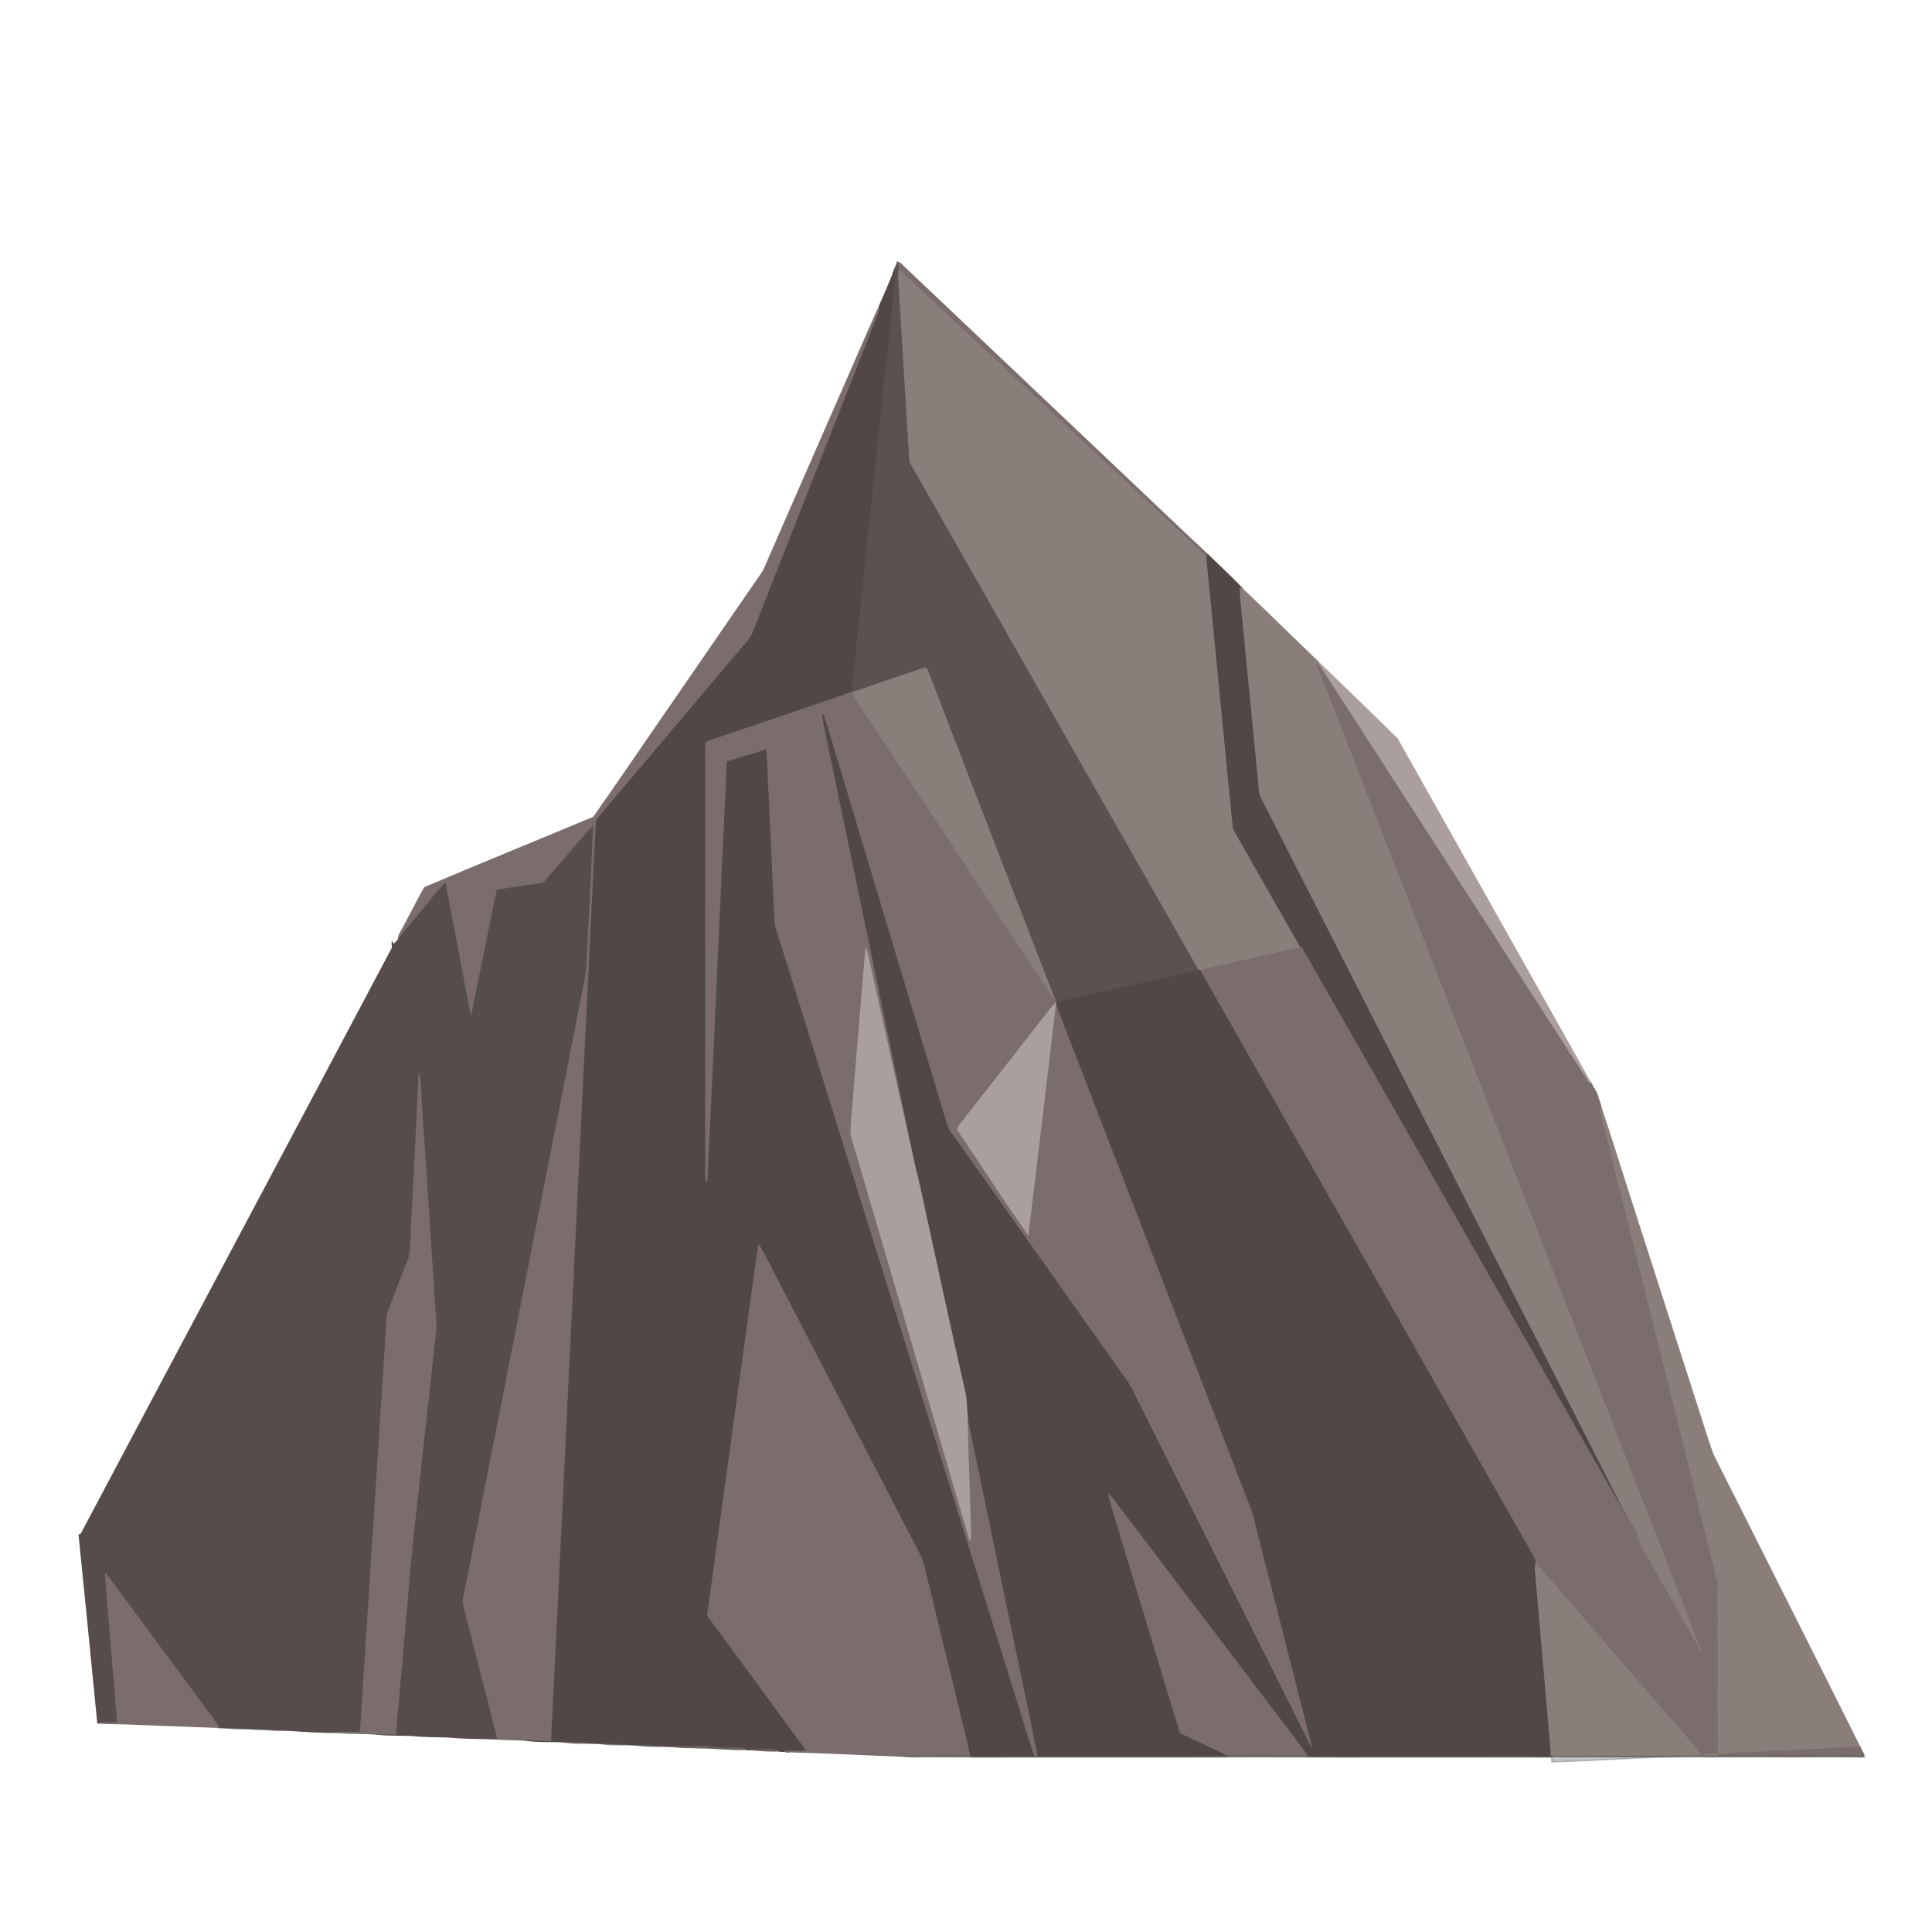<?xml version="1.0" encoding="UTF-8" standalone="no"?>
<svg
   xmlns:dc="http://purl.org/dc/elements/1.1/"
   xmlns:cc="http://creativecommons.org/ns#"
   xmlns:rdf="http://www.w3.org/1999/02/22-rdf-syntax-ns#"
   xmlns:svg="http://www.w3.org/2000/svg"
   xmlns="http://www.w3.org/2000/svg"
   xmlns:sodipodi="http://sodipodi.sourceforge.net/DTD/sodipodi-0.dtd"
   xmlns:inkscape="http://www.inkscape.org/namespaces/inkscape"
   width="18.521mm"
   height="18.521mm"
   viewBox="0 0 18.521 18.521"
   version="1.1"
   id="svg1523"
   inkscape:version="1.0.1 (3bc2e813f5, 2020-09-07)"
   sodipodi:docname="mount.svg">
  <defs
     id="defs1517" />
  <sodipodi:namedview
     id="base"
     pagecolor="#ffffff"
     bordercolor="#666666"
     borderopacity="1.0"
     inkscape:pageopacity="0.0"
     inkscape:pageshadow="2"
     inkscape:zoom="3.959798"
     inkscape:cx="82.805653"
     inkscape:cy="80.483087"
     inkscape:document-units="mm"
     inkscape:current-layer="layer1"
     inkscape:document-rotation="0"
     showgrid="false"
     inkscape:window-width="1710"
     inkscape:window-height="1032"
     inkscape:window-x="30"
     inkscape:window-y="0"
     inkscape:window-maximized="0" />
  <g
     inkscape:label="Слой 1"
     inkscape:groupmode="layer"
     id="layer1"
     transform="translate(43.278,34.207)">
    <g
       id="g417"
       transform="translate(-208.097,-382.065)">
      <path
         class="st0"
         d="m 173.421,350.373 c 0.024,-8e-4 0.043,0.025 0.062,0.043 0.671,0.636 1.342,1.272 2.013,1.908 0.301,0.284 0.601,0.573 0.904,0.855 -0.003,0.006 -0.009,0.017 -0.011,0.022 -0.146,-0.123 -0.286,-0.266 -0.43,-0.396 -0.841,-0.784 -1.68,-1.571 -2.521,-2.356 -0.002,0.02 -0.004,0.041 -0.006,0.061 -0.002,-0.043 -0.006,-0.086 -0.011,-0.129 z"
         id="path4-7"
         style="fill:#7a6d6b;stroke:#7a6d6b;stroke-width:0.012" />
      <path
         class="st1"
         d="m 173.383,350.473 c 0.011,-0.032 0.024,-0.063 0.039,-0.092 0.004,0.043 0.008,0.086 0.011,0.129 0.035,0.578 0.07,1.155 0.106,1.732 -7.9e-4,0.041 0.019,0.069 0.034,0.096 0.915,1.606 1.828,3.214 2.743,4.82 -0.458,0.107 -0.917,0.207 -1.375,0.31 -0.007,-0.018 -0.014,-0.035 -0.021,-0.052 -0.205,-0.522 -0.406,-1.05 -0.61,-1.573 -0.193,-0.503 -0.388,-1.003 -0.581,-1.506 -0.015,-0.033 -0.025,-0.095 -0.058,-0.071 -0.23,0.077 -0.46,0.156 -0.69,0.234 l -0.004,-0.002 c 0.025,-0.307 0.064,-0.611 0.093,-0.917 0.11,-1.029 0.216,-2.06 0.327,-3.089 -0.004,-0.005 -0.011,-0.015 -0.015,-0.02 z"
         id="path6-2"
         style="fill:#5c514f;stroke:#5c514f;stroke-width:0.012" />
      <path
         class="st2"
         d="m 173.438,350.449 c 0.841,0.784 1.68,1.571 2.521,2.356 0.144,0.13 0.284,0.273 0.43,0.396 0.087,0.862 0.168,1.726 0.254,2.589 0.031,0.075 0.074,0.134 0.11,0.202 0.18,0.316 0.361,0.631 0.54,0.948 -0.232,0.055 -0.464,0.105 -0.696,0.158 -0.092,0.024 -0.185,0.034 -0.276,0.067 l -0.004,-0.006 c -0.915,-1.606 -1.829,-3.213 -2.743,-4.82 -0.016,-0.027 -0.035,-0.055 -0.034,-0.096 -0.036,-0.577 -0.071,-1.155 -0.106,-1.732 8e-4,-0.02 0.003,-0.041 0.006,-0.061 z"
         id="path8-3"
         style="fill:#8a7e7b;stroke:#8a7e7b;stroke-width:0.012" />
      <path
         class="st3"
         d="m 173.383,350.473 c 0.004,0.005 0.011,0.015 0.015,0.02 -0.111,1.029 -0.217,2.059 -0.327,3.089 -0.029,0.306 -0.068,0.61 -0.093,0.917 -0.192,0.073 -0.386,0.133 -0.579,0.2 -0.242,0.081 -0.485,0.165 -0.727,0.247 -0.027,0.013 -0.059,0.01 -0.081,0.038 -0.01,0.084 -8e-4,0.172 -0.004,0.257 -1.7e-4,1.263 3.4e-4,2.526 -2.5e-4,3.789 0.002,0.053 -0.006,0.111 0.008,0.161 0.066,-1.345 0.123,-2.692 0.187,-4.037 0.13,-0.041 0.26,-0.079 0.389,-0.12 0.012,0.14 0.014,0.281 0.022,0.422 0.02,0.415 0.038,0.83 0.058,1.245 0.016,0.09 0.051,0.169 0.074,0.254 0.674,2.163 1.35,4.325 2.024,6.489 0.133,0.414 0.258,0.835 0.391,1.249 -0.208,0 -0.415,-5.5e-4 -0.623,1.3e-4 -0.139,-0.59 -0.286,-1.176 -0.428,-1.764 -0.012,-0.049 -0.021,-0.102 -0.042,-0.144 -0.453,-0.873 -0.905,-1.747 -1.358,-2.621 -0.066,-0.121 -0.125,-0.251 -0.194,-0.366 -0.048,0.31 -0.086,0.625 -0.132,0.937 -0.119,0.871 -0.242,1.741 -0.36,2.612 0.28,0.377 0.557,0.759 0.836,1.137 0.038,0.055 0.079,0.104 0.116,0.162 -0.069,0.007 -0.138,-0.002 -0.207,0.002 -0.021,-5.5e-4 -0.041,1.4e-4 -0.061,-0.005 -0.091,-0.022 -0.184,-0.007 -0.275,-0.011 -0.015,2.7e-4 -0.03,-1.4e-4 -0.044,-0.004 -0.088,-0.026 -0.177,-0.003 -0.266,-0.015 -0.143,-0.022 -0.287,-0.008 -0.43,-0.013 -0.021,0 -0.043,0 -0.064,-0.002 -0.098,-0.009 -0.196,-0.016 -0.293,-0.013 -0.021,-1.4e-4 -0.042,-2.6e-4 -0.062,-0.002 -0.098,-0.01 -0.196,-0.016 -0.294,-0.013 -0.027,-4.1e-4 -0.054,2.7e-4 -0.081,-0.002 -0.086,-0.011 -0.172,-0.015 -0.258,-0.012 -0.124,-0.008 -0.249,0.002 -0.372,-0.017 0.084,-0.004 0.168,0.005 0.251,0.006 0.072,-1.525 0.148,-3.049 0.222,-4.574 0.069,-1.406 0.136,-2.813 0.206,-4.219 -5.3e-4,-0.03 0.012,-0.05 0.027,-0.065 0.432,-0.511 0.864,-1.022 1.296,-1.534 0.058,-0.074 0.124,-0.132 0.175,-0.219 0.387,-0.98 0.772,-1.963 1.158,-2.944 0.021,-0.061 0.052,-0.113 0.063,-0.181 0.004,-0.018 0.012,-0.033 0.018,-0.048 3.4e-4,-8e-4 7.9e-4,-0.002 0.002,-0.004 0.005,-0.01 0.013,-0.031 0.018,-0.041 4.3e-4,-7.9e-4 0.002,-0.002 0.002,-0.004 0.034,-0.079 0.068,-0.159 0.101,-0.24 z"
         id="path10-1"
         style="fill:#514846;stroke:#514846;stroke-width:0.012" />
      <path
         class="st4"
         d="m 173.281,350.716 c 4.3e-4,-8e-4 0.002,-0.002 0.002,-0.004 -3.5e-4,7.9e-4 -8e-4,0.002 -0.002,0.004 z"
         id="path12-9"
         style="opacity:0.29;fill:#3a3938;stroke:#3a3938;stroke-width:0.012;enable-background:new" />
      <path
         class="st5"
         d="m 173.262,350.761 c 3.5e-4,-8e-4 7.9e-4,-0.002 0.002,-0.004 -3.4e-4,7.9e-4 -8e-4,0.002 -0.002,0.004 z"
         id="path14-3"
         style="opacity:0.41;fill:#4d4a49;stroke:#4d4a49;stroke-width:0.012;enable-background:new" />
      <path
         class="st0"
         d="m 172.885,351.624 c 0.12,-0.271 0.236,-0.547 0.358,-0.815 -0.011,0.068 -0.043,0.12 -0.063,0.181 -0.386,0.981 -0.771,1.964 -1.158,2.944 -0.05,0.087 -0.117,0.145 -0.175,0.219 -0.432,0.511 -0.864,1.023 -1.296,1.534 -0.014,0.015 -0.027,0.035 -0.027,0.065 -0.07,1.406 -0.137,2.813 -0.206,4.219 -0.073,1.525 -0.149,3.049 -0.222,4.574 -0.084,-0.002 -0.167,-0.011 -0.251,-0.006 -0.113,-0.005 -0.226,-0.006 -0.338,-0.014 0.023,-1.3e-4 0.045,-0.002 0.069,-0.002 -0.105,-0.427 -0.217,-0.85 -0.324,-1.276 -0.014,-0.054 0.008,-0.107 0.017,-0.159 0.363,-1.851 0.726,-3.702 1.09,-5.552 0.021,-0.133 0.057,-0.259 0.072,-0.394 0.022,-0.452 0.048,-0.903 0.066,-1.354 -0.137,0.149 -0.269,0.311 -0.405,0.463 -0.026,0.026 -0.048,0.069 -0.08,0.073 -0.142,0.025 -0.284,0.039 -0.425,0.065 -0.064,0.304 -0.123,0.611 -0.187,0.916 -0.022,0.104 -0.038,0.212 -0.065,0.313 -0.032,-0.136 -0.054,-0.277 -0.082,-0.415 -0.057,-0.292 -0.11,-0.587 -0.168,-0.878 -0.075,0.079 -0.144,0.171 -0.216,0.256 -0.077,0.093 -0.155,0.183 -0.23,0.281 7.9e-4,-0.039 0.022,-0.065 0.036,-0.094 0.073,-0.131 0.141,-0.269 0.214,-0.4 0.539,-0.23 1.081,-0.448 1.621,-0.675 0.251,-0.356 0.498,-0.723 0.748,-1.083 0.287,-0.417 0.574,-0.834 0.861,-1.251 0.029,-0.04 0.047,-0.095 0.07,-0.144 0.232,-0.531 0.464,-1.062 0.696,-1.592 z"
         id="path16-6"
         style="fill:#7a6d6b;stroke:#7a6d6b;stroke-width:0.012" />
      <path
         class="st6"
         d="m 176.389,353.201 c 0.003,-0.006 0.009,-0.017 0.011,-0.022 0.109,0.106 0.219,0.208 0.326,0.319 l -0.002,1.4e-4 c -0.004,8e-4 -0.012,0.002 -0.015,0.004 0.008,0.156 0.029,0.31 0.043,0.466 0.044,0.455 0.089,0.91 0.133,1.364 0.007,0.054 0.003,0.116 0.024,0.163 1.085,2.131 2.169,4.262 3.254,6.393 0.1,0.193 0.196,0.391 0.298,0.581 l -3.4e-4,0.017 c -0.052,-0.074 -0.093,-0.165 -0.142,-0.243 -1.008,-1.768 -2.016,-3.537 -3.026,-5.302 -0.18,-0.317 -0.36,-0.632 -0.54,-0.948 -0.036,-0.068 -0.08,-0.127 -0.11,-0.202 -0.086,-0.862 -0.167,-1.727 -0.254,-2.589 z"
         id="path18-5"
         style="fill:#514745;stroke:#514745;stroke-width:0.012" />
      <path
         class="st2"
         d="m 176.708,353.502 c 0.004,-7.9e-4 0.012,-0.002 0.015,-0.004 0.245,0.232 0.488,0.473 0.733,0.707 1.7e-4,0.006 3.4e-4,0.016 4.3e-4,0.021 9e-5,0.055 0.028,0.095 0.043,0.14 1.212,3.106 2.424,6.213 3.636,9.319 0.006,0.02 0.012,0.041 0.018,0.061 -0.032,-0.039 -0.053,-0.097 -0.083,-0.14 -0.041,-0.061 -0.072,-0.136 -0.112,-0.198 -0.045,-0.069 -0.081,-0.153 -0.127,-0.221 -0.093,-0.169 -0.19,-0.331 -0.282,-0.501 -0.029,-0.051 -0.064,-0.094 -0.084,-0.156 0.017,0.023 0.035,0.045 0.054,0.066 -0.012,-0.052 -0.037,-0.09 -0.06,-0.128 -0.102,-0.19 -0.199,-0.387 -0.298,-0.581 -1.085,-2.131 -2.169,-4.262 -3.254,-6.393 -0.021,-0.046 -0.017,-0.109 -0.024,-0.163 -0.045,-0.455 -0.089,-0.91 -0.133,-1.364 -0.013,-0.156 -0.034,-0.309 -0.043,-0.466 z"
         id="path20-2"
         style="fill:#8a7e7b;stroke:#8a7e7b;stroke-width:0.012" />
      <path
         class="st7"
         d="m 177.456,354.205 c 0.253,0.246 0.507,0.488 0.758,0.737 0.469,0.832 0.936,1.667 1.405,2.499 0.148,0.266 0.299,0.53 0.447,0.797 -0.004,0.002 -0.012,0.005 -0.015,0.006 -0.865,-1.339 -1.729,-2.679 -2.594,-4.019 -8e-5,-0.006 -2.6e-4,-0.016 -4.3e-4,-0.021 z"
         id="path22-1"
         style="fill:#aa9f9d;stroke:#aa9f9d;stroke-width:0.012" />
      <path
         class="st0"
         d="m 177.5,354.367 c -0.015,-0.046 -0.043,-0.086 -0.043,-0.14 0.865,1.34 1.729,2.68 2.594,4.019 0.004,-0.002 0.012,-0.005 0.015,-0.006 l 0.002,-8e-4 c 0.022,0.044 0.052,0.078 0.067,0.131 0.009,0.034 0.025,0.065 0.03,0.102 -0.004,0.044 0.01,0.083 0.02,0.123 0.368,1.48 0.739,2.959 1.106,4.44 0.005,0.502 4.3e-4,1.004 0.002,1.506 3.4e-4,0.043 -7.9e-4,0.087 -0.002,0.13 -0.053,0.014 -0.108,-0.006 -0.16,0.021 l -0.002,2.7e-4 c -0.043,-0.071 -0.097,-0.119 -0.145,-0.18 -0.396,-0.458 -0.793,-0.915 -1.189,-1.373 -0.084,-0.098 -0.167,-0.195 -0.252,-0.289 -8e-4,0.012 -0.003,0.036 -0.004,0.048 -0.005,-0.036 -0.002,-0.078 -0.018,-0.107 -1.066,-1.875 -2.134,-3.75 -3.2,-5.625 0.091,-0.033 0.184,-0.043 0.276,-0.067 0.232,-0.053 0.464,-0.103 0.696,-0.158 1.01,1.765 2.018,3.534 3.026,5.302 0.049,0.078 0.09,0.17 0.142,0.243 l 3.4e-4,-0.017 c 0.023,0.038 0.048,0.076 0.06,0.128 -0.019,-0.021 -0.037,-0.043 -0.054,-0.066 0.02,0.062 0.056,0.104 0.084,0.156 0.092,0.17 0.189,0.332 0.282,0.501 0.046,0.069 0.081,0.152 0.127,0.221 0.04,0.061 0.071,0.137 0.112,0.198 0.029,0.044 0.05,0.101 0.083,0.14 -0.006,-0.021 -0.011,-0.042 -0.018,-0.061 -1.212,-3.106 -2.424,-6.213 -3.636,-9.319 z"
         id="path24-5"
         style="fill:#7a6d6b;stroke:#7a6d6b;stroke-width:0.012" />
      <path
         class="st2"
         d="m 172.981,354.501 c 0.23,-0.078 0.46,-0.157 0.69,-0.234 0.033,-0.024 0.043,0.038 0.058,0.071 0.193,0.503 0.388,1.003 0.581,1.506 0.204,0.523 0.405,1.051 0.61,1.573 l -0.006,0.015 c -0.077,-0.101 -0.144,-0.221 -0.22,-0.324 -0.061,-0.105 -0.132,-0.193 -0.193,-0.297 -0.122,-0.177 -0.239,-0.363 -0.36,-0.54 -0.063,-0.106 -0.135,-0.197 -0.198,-0.303 -0.07,-0.094 -0.131,-0.204 -0.201,-0.299 -0.063,-0.106 -0.135,-0.197 -0.198,-0.303 -0.073,-0.1 -0.138,-0.213 -0.21,-0.313 -0.058,-0.1 -0.125,-0.183 -0.184,-0.281 -0.058,-0.089 -0.122,-0.168 -0.171,-0.271 z"
         id="path26-1"
         style="fill:#8a7e7b;stroke:#8a7e7b;stroke-width:0.012" />
      <path
         class="st0"
         d="m 172.977,354.499 0.004,0.002 c 0.049,0.103 0.114,0.182 0.171,0.271 0.059,0.098 0.126,0.182 0.184,0.281 0.073,0.1 0.138,0.213 0.21,0.313 0.063,0.106 0.135,0.197 0.198,0.303 0.07,0.094 0.131,0.205 0.201,0.299 0.063,0.106 0.135,0.197 0.198,0.303 0.122,0.177 0.238,0.363 0.36,0.54 0.061,0.104 0.132,0.192 0.193,0.297 0.076,0.103 0.142,0.223 0.22,0.324 l 0.006,-0.015 c 0.006,0.017 0.014,0.034 0.021,0.052 0.185,0.489 0.376,0.973 0.563,1.461 0.438,1.131 0.875,2.262 1.312,3.393 0.033,0.095 0.053,0.2 0.08,0.299 0.156,0.614 0.313,1.227 0.469,1.841 0.017,0.066 0.036,0.131 0.047,0.2 -0.105,-0.197 -0.203,-0.404 -0.305,-0.604 -0.457,-0.912 -0.913,-1.826 -1.37,-2.738 -0.039,-0.074 -0.072,-0.155 -0.117,-0.22 -0.553,-0.781 -1.106,-1.563 -1.66,-2.344 -0.027,-0.038 -0.058,-0.072 -0.072,-0.127 -0.366,-1.221 -0.734,-2.441 -1.101,-3.663 -0.029,-0.087 -0.05,-0.182 -0.085,-0.264 0.017,0.128 0.049,0.249 0.073,0.374 0.133,0.632 0.262,1.267 0.395,1.9 0.126,0.616 0.257,1.229 0.381,1.845 0.02,0.106 0.05,0.209 0.06,0.319 -0.034,-0.115 -0.054,-0.238 -0.083,-0.356 -0.113,-0.502 -0.224,-1.005 -0.336,-1.507 -0.026,-0.108 -0.045,-0.22 -0.075,-0.325 -0.048,0.56 -0.093,1.121 -0.139,1.682 -0.002,0.041 -0.009,0.086 0.004,0.125 0.379,1.288 0.755,2.577 1.134,3.865 0.009,-0.077 -8e-4,-0.155 -0.002,-0.232 -0.007,-0.322 -0.025,-0.643 -0.026,-0.966 0.033,0.105 0.048,0.222 0.074,0.332 0.126,0.608 0.253,1.215 0.378,1.823 0.077,0.369 0.156,0.739 0.229,1.11 -0.008,0 -0.024,0 -0.032,1.4e-4 -0.134,-0.414 -0.259,-0.835 -0.391,-1.249 -0.674,-2.164 -1.35,-4.326 -2.024,-6.489 -0.024,-0.086 -0.058,-0.164 -0.074,-0.254 -0.02,-0.415 -0.038,-0.83 -0.058,-1.245 -0.008,-0.141 -0.01,-0.282 -0.022,-0.422 -0.13,0.042 -0.26,0.079 -0.389,0.12 -0.064,1.346 -0.121,2.692 -0.187,4.037 -0.015,-0.05 -0.006,-0.107 -0.009,-0.161 5.3e-4,-1.263 1e-4,-2.526 2.7e-4,-3.789 0.002,-0.086 -0.006,-0.173 0.004,-0.257 0.022,-0.028 0.055,-0.025 0.081,-0.038 0.242,-0.082 0.485,-0.165 0.727,-0.247 0.193,-0.068 0.387,-0.128 0.579,-0.2 m 1.632,3.391 c -0.175,0.224 -0.35,0.447 -0.525,0.671 -0.028,0.041 -0.063,0.07 -0.086,0.118 0.034,0.067 0.079,0.119 0.116,0.18 0.186,0.275 0.369,0.558 0.558,0.829 0.09,-0.737 0.177,-1.474 0.264,-2.211 -0.112,0.131 -0.218,0.277 -0.328,0.413 z"
         id="path28-9"
         style="fill:#7a6d6b;stroke:#7a6d6b;stroke-width:0.012" />
      <path
         class="st3"
         d="m 172.704,354.704 c 0.035,0.082 0.056,0.176 0.085,0.264 0.366,1.222 0.734,2.442 1.101,3.663 0.014,0.055 0.045,0.089 0.072,0.127 0.554,0.781 1.107,1.562 1.66,2.344 0.045,0.065 0.078,0.146 0.117,0.22 0.457,0.912 0.913,1.825 1.37,2.738 0.102,0.201 0.2,0.408 0.305,0.604 -0.011,-0.069 -0.03,-0.134 -0.047,-0.2 -0.156,-0.614 -0.313,-1.227 -0.469,-1.841 -0.028,-0.099 -0.047,-0.204 -0.08,-0.299 -0.438,-1.13 -0.875,-2.262 -1.312,-3.393 -0.187,-0.488 -0.378,-0.972 -0.563,-1.461 0.458,-0.104 0.917,-0.204 1.375,-0.31 l 0.004,0.006 c 1.066,1.875 2.134,3.749 3.2,5.625 0.015,0.029 0.013,0.071 0.018,0.107 0.043,0.499 0.087,0.998 0.13,1.497 0.008,0.1 0.021,0.199 0.023,0.3 -0.35,-0.007 -0.7,-7.9e-4 -1.05,-0.002 -0.43,1.3e-4 -0.861,-1.4e-4 -1.291,0 -0.134,-0.186 -0.274,-0.362 -0.41,-0.545 -0.423,-0.557 -0.845,-1.114 -1.268,-1.672 -0.076,-0.094 -0.145,-0.202 -0.225,-0.287 0.028,0.117 0.065,0.228 0.098,0.341 0.196,0.646 0.389,1.294 0.587,1.939 0.101,0.048 0.203,0.095 0.304,0.144 0.051,0.026 0.103,0.043 0.152,0.078 -0.606,0.004 -1.212,4.1e-4 -1.818,0.002 -0.073,-0.372 -0.152,-0.741 -0.229,-1.11 -0.125,-0.608 -0.252,-1.215 -0.378,-1.823 -0.026,-0.11 -0.041,-0.227 -0.074,-0.332 -0.011,-0.074 -0.006,-0.153 -0.024,-0.224 -0.156,-0.684 -0.302,-1.374 -0.453,-2.061 -0.01,-0.11 -0.04,-0.213 -0.06,-0.319 -0.125,-0.616 -0.256,-1.229 -0.381,-1.845 -0.133,-0.632 -0.262,-1.267 -0.395,-1.9 -0.024,-0.125 -0.056,-0.246 -0.073,-0.374 z"
         id="path30-1"
         style="fill:#514846;stroke:#514846;stroke-width:0.012" />
      <path
         class="st8"
         d="m 170.093,356.251 c 0.136,-0.152 0.267,-0.314 0.405,-0.463 -0.018,0.452 -0.044,0.903 -0.066,1.354 -0.015,0.135 -0.051,0.262 -0.072,0.394 -0.364,1.85 -0.726,3.701 -1.09,5.552 -0.008,0.051 -0.031,0.105 -0.017,0.159 0.107,0.426 0.219,0.849 0.324,1.276 -0.023,7.9e-4 -0.046,0.002 -0.069,0.002 -0.128,-0.004 -0.257,-0.002 -0.385,-0.016 -0.122,-0.003 -0.244,-0.003 -0.366,-0.015 -0.112,-0.004 -0.225,-2.7e-4 -0.337,-0.013 0.062,0.002 0.125,-0.008 0.187,0.002 0.036,-0.382 0.067,-0.764 0.102,-1.146 0.028,-0.313 0.051,-0.628 0.089,-0.939 0.065,-0.595 0.13,-1.19 0.196,-1.785 0.006,-0.081 -0.006,-0.162 -0.01,-0.242 -0.044,-0.67 -0.087,-1.339 -0.132,-2.009 -0.004,-0.067 -0.004,-0.135 -0.017,-0.2 -0.025,0.562 -0.057,1.122 -0.083,1.684 -0.002,0.055 -0.025,0.099 -0.042,0.144 -0.05,0.127 -0.098,0.257 -0.148,0.385 -0.014,0.036 -0.031,0.072 -0.033,0.117 -0.082,1.284 -0.166,2.567 -0.248,3.851 -0.005,0.04 8e-5,0.087 -0.013,0.123 -0.075,0.004 -0.15,-0.002 -0.224,-8e-4 -0.14,2.8e-4 -0.281,-0.008 -0.421,-0.018 -0.092,-0.01 -0.184,-0.015 -0.276,-0.011 -0.036,-0.002 -0.072,-7.9e-4 -0.108,-0.004 -0.089,-0.011 -0.178,-0.016 -0.267,-0.011 -0.02,0 -0.04,-0.002 -0.06,-0.002 -0.05,-0.084 -0.109,-0.152 -0.163,-0.229 -0.288,-0.39 -0.576,-0.779 -0.864,-1.169 -0.017,-0.025 -0.036,-0.048 -0.055,-0.068 0.006,0.154 0.025,0.306 0.036,0.46 0.026,0.321 0.056,0.641 0.079,0.962 -0.057,8e-4 -0.114,-4.1e-4 -0.171,-1.3e-4 -0.004,-1.3e-4 -0.013,-4.1e-4 -0.017,-5.5e-4 -0.059,-0.601 -0.118,-1.202 -0.179,-1.802 0.006,-0.002 0.012,-0.005 0.018,-0.006 0.994,-1.874 1.992,-3.745 2.985,-5.621 -7.9e-4,-0.02 -0.002,-0.04 -0.002,-0.059 0.002,0.008 0.008,0.023 0.01,0.03 0.017,-0.014 0.034,-0.031 0.049,-0.05 0.075,-0.097 0.153,-0.188 0.23,-0.281 0.072,-0.085 0.141,-0.177 0.216,-0.256 0.059,0.291 0.112,0.585 0.168,0.878 0.027,0.138 0.05,0.279 0.082,0.415 0.026,-0.102 0.042,-0.21 0.065,-0.313 0.064,-0.305 0.122,-0.612 0.187,-0.916 0.141,-0.027 0.284,-0.041 0.425,-0.065 0.032,-0.005 0.054,-0.048 0.08,-0.073 z"
         id="path32-0"
         style="fill:#564c4a;stroke:#564c4a;stroke-width:0.012" />
      <path
         class="st7"
         d="m 173.12,356.953 c 0.03,0.105 0.05,0.217 0.075,0.325 0.112,0.502 0.223,1.005 0.336,1.507 0.029,0.118 0.049,0.241 0.083,0.356 0.151,0.687 0.297,1.377 0.453,2.061 0.018,0.071 0.013,0.15 0.024,0.224 1.6e-4,0.322 0.019,0.644 0.026,0.966 5.3e-4,0.077 0.011,0.155 0.002,0.232 -0.378,-1.288 -0.755,-2.577 -1.134,-3.865 -0.013,-0.039 -0.006,-0.084 -0.004,-0.125 0.046,-0.561 0.091,-1.122 0.139,-1.682 z"
         id="path42-0"
         style="fill:#aa9f9d;stroke:#aa9f9d;stroke-width:0.012" />
      <path
         class="st7"
         d="m 174.609,357.89 c 0.11,-0.137 0.216,-0.282 0.328,-0.413 -0.087,0.737 -0.174,1.475 -0.264,2.211 -0.189,-0.27 -0.372,-0.553 -0.558,-0.829 -0.038,-0.062 -0.083,-0.113 -0.116,-0.18 0.023,-0.048 0.059,-0.077 0.086,-0.118 0.175,-0.224 0.35,-0.447 0.525,-0.671 z"
         id="path44-9"
         style="fill:#aa9f9d;stroke:#aa9f9d;stroke-width:0.012" />
      <path
         class="st0"
         d="m 168.836,358.162 c 0.013,0.064 0.013,0.133 0.017,0.2 0.044,0.67 0.088,1.339 0.132,2.009 0.004,0.081 0.017,0.161 0.01,0.242 -0.066,0.595 -0.131,1.19 -0.196,1.785 -0.038,0.311 -0.061,0.626 -0.089,0.939 -0.035,0.382 -0.066,0.765 -0.102,1.146 -0.062,-0.01 -0.125,-4.1e-4 -0.187,-0.002 -0.125,-0.01 -0.25,-0.002 -0.375,-0.017 0.075,-0.002 0.15,0.006 0.224,7.9e-4 0.013,-0.036 0.008,-0.083 0.013,-0.123 0.082,-1.284 0.166,-2.567 0.248,-3.851 0.002,-0.044 0.019,-0.081 0.033,-0.117 0.05,-0.127 0.098,-0.257 0.148,-0.385 0.017,-0.046 0.04,-0.089 0.042,-0.144 0.026,-0.562 0.058,-1.122 0.083,-1.684 z"
         id="path46-6"
         style="fill:#7a6d6b;stroke:#7a6d6b;stroke-width:0.012" />
      <path
         class="st2"
         d="m 180.185,358.593 c -0.01,-0.039 -0.024,-0.079 -0.02,-0.123 0.084,0.247 0.161,0.501 0.242,0.751 0.228,0.71 0.456,1.419 0.684,2.128 0.05,0.15 0.094,0.305 0.148,0.451 0.47,0.935 0.941,1.869 1.409,2.806 -0.067,0.01 -0.134,0.007 -0.2,0.01 -0.075,-0.002 -0.15,0.016 -0.225,0.013 -0.122,-0.002 -0.243,0.019 -0.365,0.017 -0.085,-0.002 -0.169,0.014 -0.254,0.013 -0.072,0.003 -0.144,-0.002 -0.215,0.013 -0.033,0.006 -0.067,-0.003 -0.098,0.02 -0.053,0.006 -0.107,0.005 -0.16,-7.9e-4 0.052,-0.027 0.107,-0.007 0.16,-0.021 0.002,-0.043 0.003,-0.087 0.002,-0.13 -0.002,-0.502 0.002,-1.005 -0.002,-1.506 -0.367,-1.481 -0.738,-2.96 -1.106,-4.44 z"
         id="path48-1"
         style="fill:#8a7e7b;stroke:#8a7e7b;stroke-width:0.012" />
      <path
         class="st0"
         d="m 171.962,360.734 c 0.045,-0.312 0.083,-0.627 0.132,-0.937 0.069,0.115 0.128,0.245 0.194,0.366 0.452,0.874 0.905,1.748 1.358,2.621 0.021,0.042 0.03,0.095 0.042,0.144 0.142,0.588 0.289,1.174 0.428,1.764 -0.208,0.003 -0.417,-7.9e-4 -0.625,0.002 -0.365,-0.014 -0.731,-0.033 -1.096,-0.043 -0.016,0.002 -0.033,0.009 -0.047,-0.005 0.069,-0.003 0.138,0.006 0.207,-0.002 -0.037,-0.058 -0.078,-0.107 -0.116,-0.162 -0.279,-0.378 -0.556,-0.76 -0.836,-1.137 0.118,-0.872 0.241,-1.741 0.36,-2.612 z"
         id="path50-2"
         style="fill:#7a6d6b;stroke:#7a6d6b;stroke-width:0.012" />
      <path
         class="st0"
         d="m 175.449,362.188 c 0.08,0.085 0.149,0.194 0.225,0.287 0.422,0.558 0.845,1.115 1.268,1.672 0.136,0.182 0.276,0.358 0.41,0.545 -0.254,7.9e-4 -0.507,0.005 -0.761,-0.002 -0.049,-0.035 -0.101,-0.052 -0.152,-0.078 -0.101,-0.049 -0.203,-0.095 -0.304,-0.144 -0.197,-0.645 -0.39,-1.293 -0.587,-1.939 -0.034,-0.113 -0.071,-0.224 -0.098,-0.341 z"
         id="path64-6"
         style="fill:#7a6d6b;stroke:#7a6d6b;stroke-width:0.012" />
      <path
         class="st2"
         d="m 179.542,362.85 c 0.085,0.094 0.169,0.191 0.252,0.289 0.396,0.458 0.793,0.915 1.189,1.373 0.048,0.061 0.102,0.108 0.145,0.18 -0.317,0.008 -0.633,0.004 -0.95,0.005 -0.162,-7.9e-4 -0.325,0.002 -0.487,-0.002 -0.002,-0.101 -0.015,-0.2 -0.023,-0.3 -0.043,-0.499 -0.086,-0.998 -0.13,-1.497 7.9e-4,-0.012 0.003,-0.036 0.004,-0.048 z"
         id="path66-9"
         style="fill:#8a7e7b;stroke:#8a7e7b;stroke-width:0.012" />
      <path
         class="st0"
         d="m 165.832,362.951 c 0.019,0.02 0.038,0.043 0.055,0.068 0.288,0.39 0.576,0.779 0.864,1.169 0.054,0.077 0.113,0.145 0.163,0.229 -0.28,-0.009 -0.559,-0.022 -0.839,-0.032 -0.1,-0.005 -0.2,-4.1e-4 -0.299,-0.012 0.057,-2.7e-4 0.114,0.002 0.171,1.4e-4 -0.024,-0.321 -0.053,-0.641 -0.079,-0.962 -0.011,-0.154 -0.03,-0.306 -0.036,-0.46 z"
         id="path70-6"
         style="fill:#7a6d6b;stroke:#7a6d6b;stroke-width:0.012" />
      <path
         class="st14"
         d="m 166.975,364.419 c 0.089,-0.005 0.178,2.7e-4 0.267,0.011 -0.089,0.002 -0.179,0.006 -0.267,-0.011 z"
         id="path74-8"
         style="opacity:0.58;fill:#554f4d;stroke:#554f4d;stroke-width:0.012;enable-background:new" />
      <path
         class="st15"
         d="m 167.349,364.434 c 0.092,-0.003 0.184,7.9e-4 0.276,0.011 -0.092,0.002 -0.185,0.006 -0.276,-0.011 z"
         id="path76-4"
         style="opacity:0.62;fill:#564f4e;stroke:#564f4e;stroke-width:0.012;enable-background:new" />
      <path
         class="st16"
         d="m 170.219,364.556 c 0.086,-0.004 0.172,2.7e-4 0.258,0.012 -0.086,0.002 -0.172,0.006 -0.258,-0.012 z"
         id="path78-3"
         style="opacity:0.61;fill:#554f4e;stroke:#554f4e;stroke-width:0.012;enable-background:new" />
      <path
         class="st17"
         d="m 170.558,364.57 c 0.098,-0.002 0.196,0.003 0.294,0.013 -0.098,0.002 -0.196,0.006 -0.294,-0.013 z"
         id="path80-0"
         style="opacity:0.6;fill:#524b4a;stroke:#524b4a;stroke-width:0.012;enable-background:new" />
      <path
         class="st18"
         d="m 170.914,364.585 c 0.098,-0.002 0.196,0.003 0.294,0.013 -0.098,0.002 -0.196,0.006 -0.294,-0.013 z"
         id="path82-0"
         style="opacity:0.59;fill:#524b4a;stroke:#524b4a;stroke-width:0.012;enable-background:new" />
      <path
         class="st9"
         d="m 171.271,364.6 c 0.143,0.005 0.287,-0.01 0.43,0.013 0.088,0.012 0.178,-0.011 0.266,0.015 -0.142,0.006 -0.284,-0.014 -0.426,-0.014 -0.09,-0.005 -0.18,-4.2e-4 -0.27,-0.013 z"
         id="path84-4"
         style="fill:#6a5f5c;stroke:#6a5f5c;stroke-width:0.012" />
      <path
         class="st0"
         d="m 182.648,364.607 8e-4,-1.4e-4 c 0.01,0.02 0.02,0.04 0.03,0.062 5.3e-4,0.006 0.002,0.018 0.002,0.024 -0.464,0.002 -0.927,0.002 -1.391,-5.4e-4 0.031,-0.023 0.065,-0.013 0.098,-0.02 0.071,-0.014 0.143,-0.009 0.215,-0.013 0.085,5.4e-4 0.169,-0.015 0.254,-0.013 0.122,0.002 0.243,-0.019 0.365,-0.017 0.075,0.003 0.15,-0.015 0.225,-0.013 0.067,-0.003 0.133,0 0.2,-0.01 z"
         id="path86-3"
         style="fill:#7a6d6b;stroke:#7a6d6b;stroke-width:0.012" />
      <path
         class="st9"
         d="m 172.012,364.631 c 0.092,0.004 0.184,-0.012 0.275,0.011 -0.092,0.005 -0.184,-0.004 -0.275,-0.011 z"
         id="path88-0"
         style="fill:#6a5f5c;stroke:#6a5f5c;stroke-width:0.012" />
      <path
         class="st11"
         d="m 182.679,364.669 -7.9e-4,-0.01 c 0.009,0.012 0.014,0.027 0.015,0.046 -0.247,-0.008 -0.495,-0.002 -0.742,-0.004 -0.319,-5.5e-4 -0.638,0.002 -0.957,-2.8e-4 -0.433,-0.002 -0.866,0.037 -1.299,0.048 -5.2e-4,-0.011 -0.002,-0.033 -0.002,-0.044 l -5.2e-4,-0.01 c 0.162,0.003 0.325,4.1e-4 0.487,8e-4 0.317,-8e-4 0.633,0.003 0.95,-0.005 l 0.002,-2.7e-4 c 0.053,0.006 0.106,0.007 0.16,0.002 0.464,0.003 0.927,0.002 1.391,5.4e-4 -5.2e-4,-0.006 -0.002,-0.018 -0.002,-0.024 z"
         id="path90-6"
         style="opacity:0.3;fill:#3d3b3b;stroke:#3d3b3b;stroke-width:0.012;enable-background:new" />
      <path
         class="st19"
         d="m 173.491,364.695 c 0.208,-0.004 0.417,7.9e-4 0.625,-0.002 0.208,-8e-4 0.416,-1.4e-4 0.623,-1.4e-4 0.008,-1.3e-4 0.024,-1.3e-4 0.032,-1.3e-4 0.606,-0.002 1.212,0.002 1.818,-0.002 0.253,0.007 0.507,0.002 0.761,0.002 0.43,-1.4e-4 0.86,1.3e-4 1.291,0 0.35,0.002 0.7,-0.004 1.05,0.002 l 5.2e-4,0.01 c -0.591,2.7e-4 -1.182,0 -1.773,0 -0.469,0.004 -0.938,-0.012 -1.407,1.4e-4 -0.781,4.1e-4 -1.563,-7.9e-4 -2.344,1.3e-4 -0.138,-0.008 -0.275,-0.002 -0.413,-0.005 -0.088,-0.003 -0.177,0.008 -0.264,-0.006 z"
         id="path92-5"
         style="opacity:0.36;fill:#454241;stroke:#454241;stroke-width:0.012;enable-background:new" />
    </g>
  </g>
</svg>
